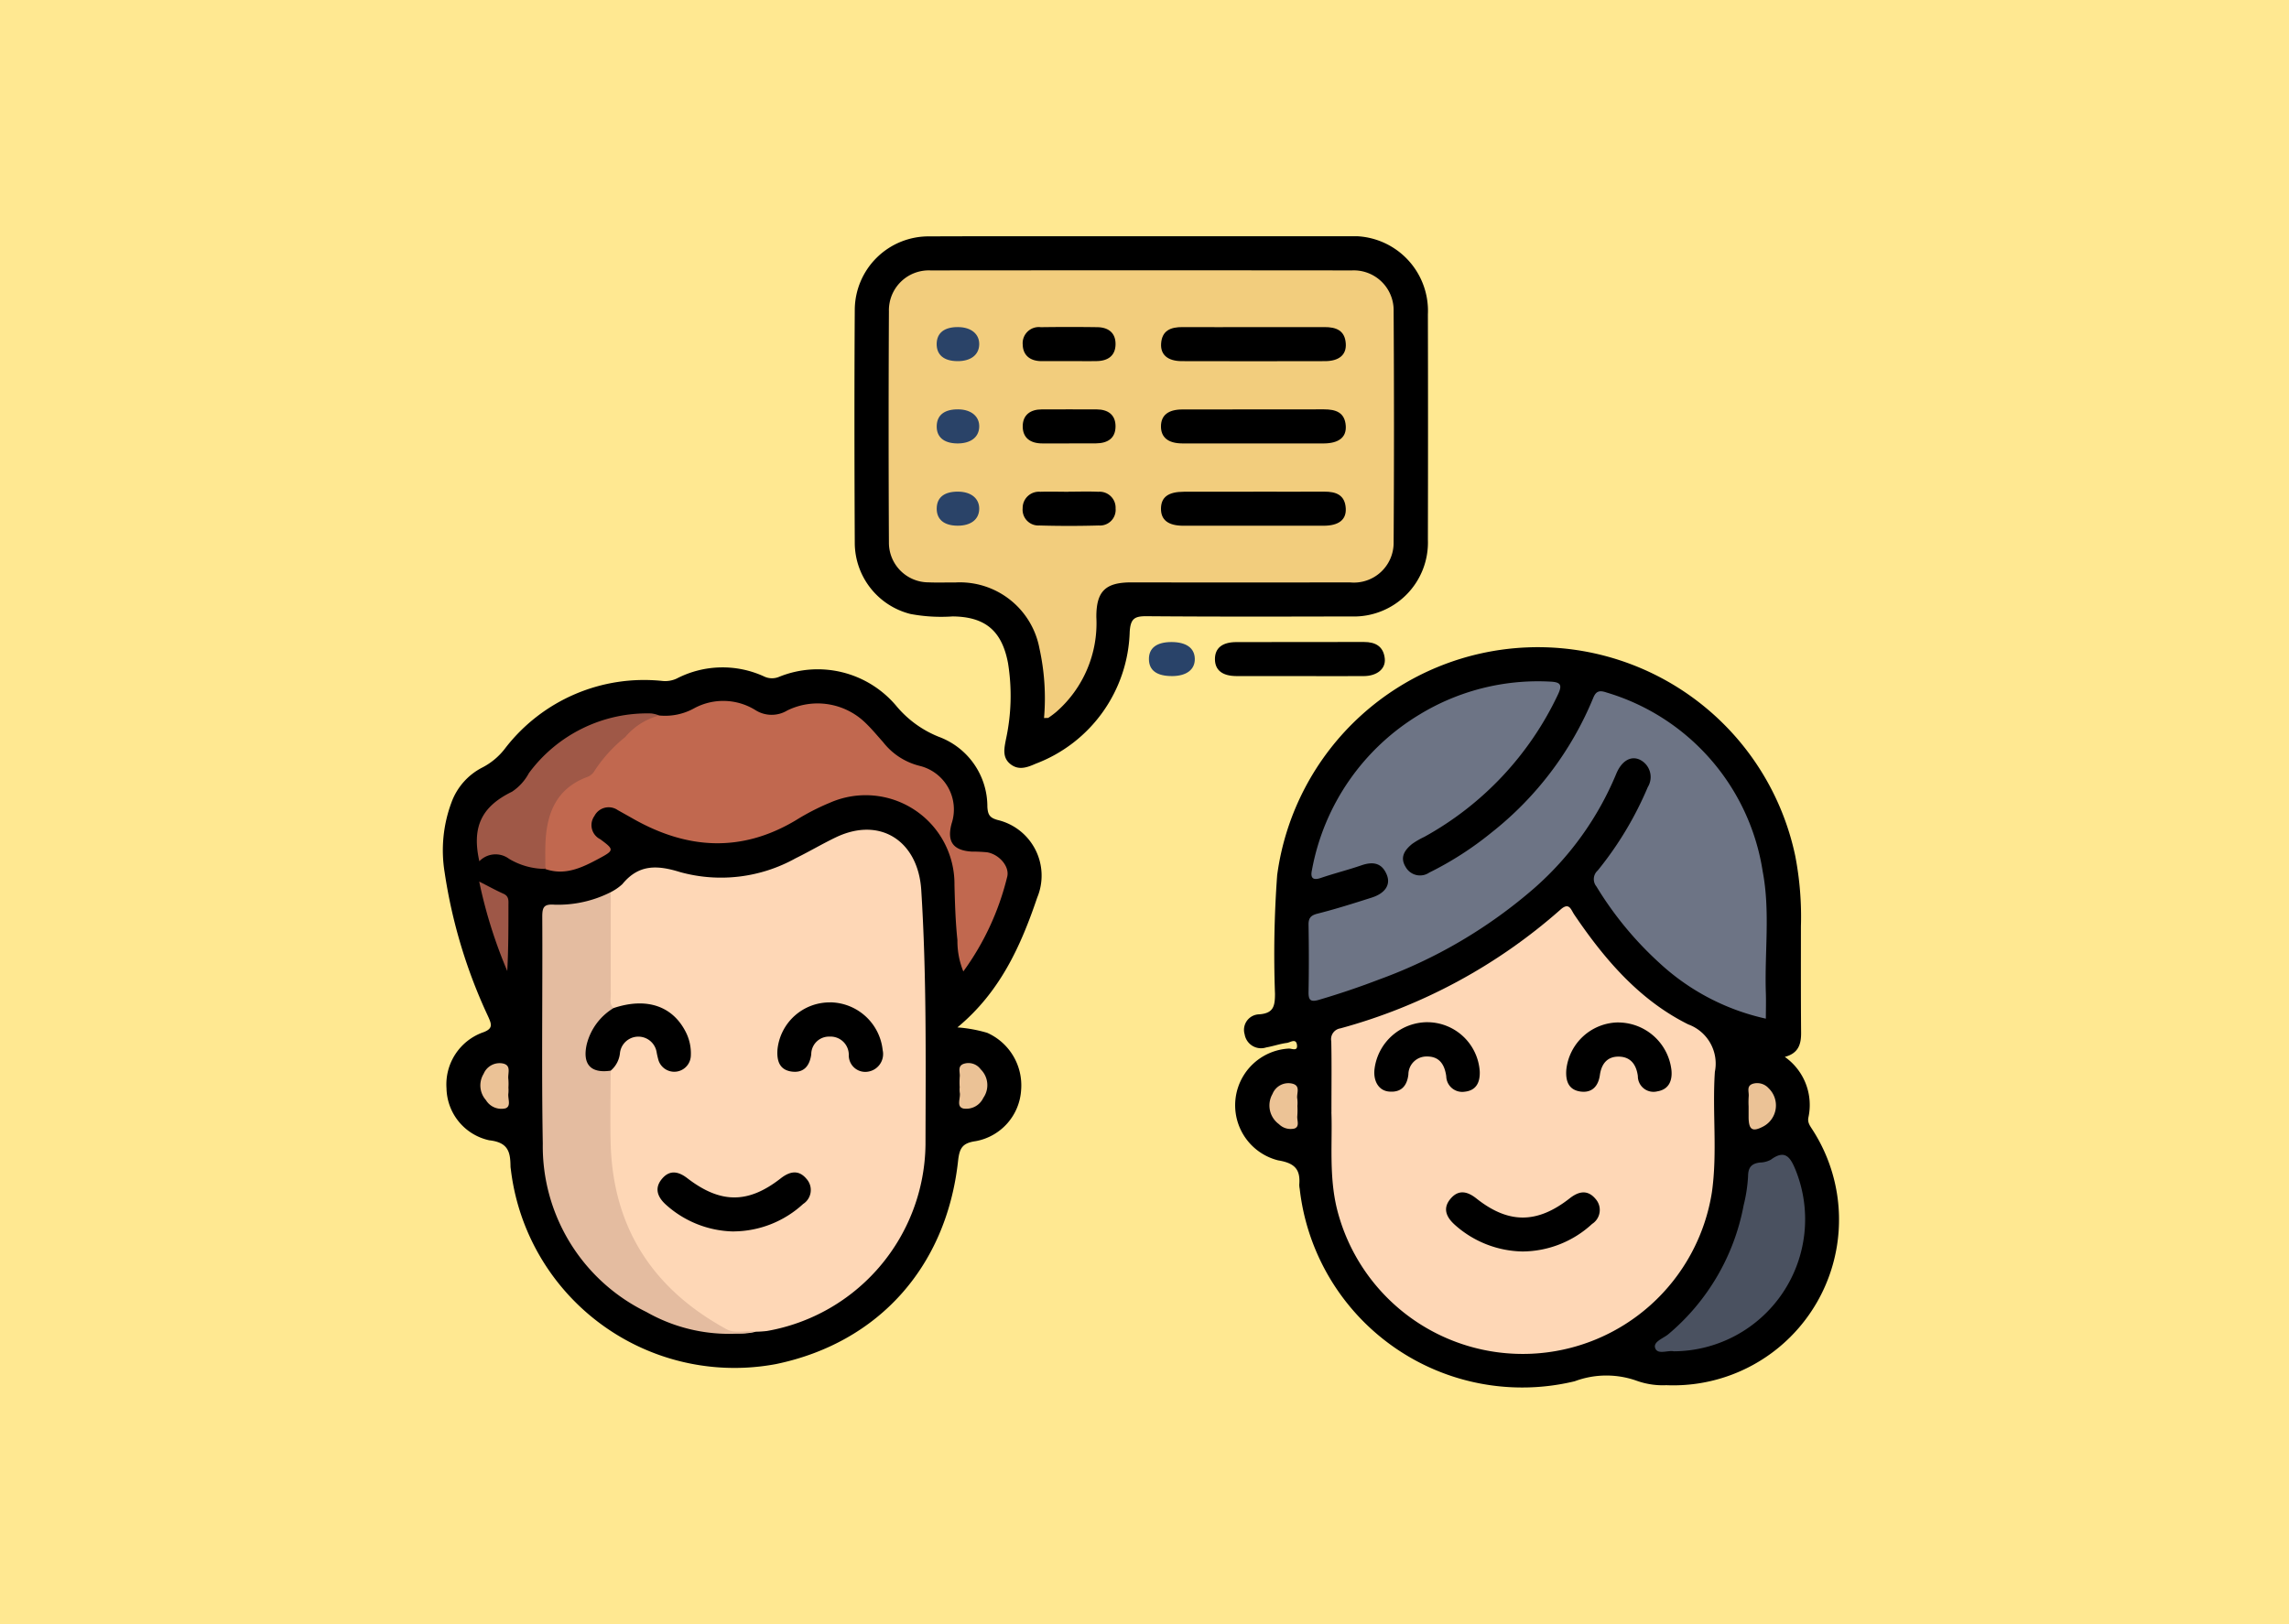 <svg xmlns="http://www.w3.org/2000/svg" xmlns:xlink="http://www.w3.org/1999/xlink" width="155" height="110" viewBox="0 0 155 110">
  <defs>
    <clipPath id="clip-path">
      <rect id="Rectangle_45257" data-name="Rectangle 45257" width="94.601" height="77.989" fill="none"/>
    </clipPath>
  </defs>
  <g id="_10" data-name="10" transform="translate(745 10269)">
    <g id="Group_174615" data-name="Group 174615" transform="translate(-1443 -14743.297)">
      <g id="Group_165391" data-name="Group 165391" transform="translate(698 4474.297)">
        <rect id="Rectangle_40797" data-name="Rectangle 40797" width="155" height="110" fill="#ffe891"/>
      </g>
    </g>
    <g id="Group_174934" data-name="Group 174934" transform="translate(-715 -10253)">
      <g id="Group_174933" data-name="Group 174933" clip-path="url(#clip-path)">
        <path id="Path_182586" data-name="Path 182586" d="M132.671,77.294a3.983,3.983,0,0,1,1.6,4.1c-.077.365.131.6.3.873a11.22,11.22,0,0,1-9.923,17.263,5.213,5.213,0,0,1-1.98-.291,6.117,6.117,0,0,0-4.22.024A15.163,15.163,0,0,1,99.824,86.234a1.514,1.514,0,0,1-.03-.286c.088-1.049-.321-1.463-1.435-1.646a3.846,3.846,0,0,1,.718-7.569c.2-.016.614.217.563-.235-.056-.491-.457-.18-.681-.15-.473.062-.931.224-1.4.306a1.125,1.125,0,0,1-1.463-.886,1.052,1.052,0,0,1,1-1.355c.955-.078,1.05-.554,1.055-1.373a73.293,73.293,0,0,1,.147-8.057,17.812,17.812,0,0,1,35.081-1.3,21.661,21.661,0,0,1,.385,4.773c0,2.4-.008,4.8.012,7.2.007.782-.181,1.4-1.106,1.64" transform="translate(-41.814 -21.716)"/>
        <path id="Path_182587" data-name="Path 182587" d="M34.839,76.345a9.626,9.626,0,0,1,2.007.366,3.893,3.893,0,0,1,2.3,3.865,3.752,3.752,0,0,1-3.071,3.472c-.925.13-1.105.488-1.2,1.347-.789,7.186-5.415,12.314-12.318,13.75A15.252,15.252,0,0,1,4.6,86.032c-.01-.1-.03-.19-.031-.286-.012-.969-.157-1.614-1.443-1.756A3.678,3.678,0,0,1,.235,80.474,3.743,3.743,0,0,1,2.658,76.7c.763-.259.63-.565.4-1.085A35.217,35.217,0,0,1,.108,65.841a9.266,9.266,0,0,1,.46-4.72,4.312,4.312,0,0,1,2.114-2.388,4.59,4.59,0,0,0,1.564-1.34,11.87,11.87,0,0,1,10.566-4.516,1.858,1.858,0,0,0,1.014-.159,6.747,6.747,0,0,1,5.927-.135,1.231,1.231,0,0,0,1,.021,6.95,6.95,0,0,1,7.94,1.968A7.228,7.228,0,0,0,33.56,56.66a5.034,5.034,0,0,1,3.3,4.752c.034.545.171.74.695.886a3.871,3.871,0,0,1,2.678,5.26c-1.116,3.293-2.524,6.406-5.4,8.785" transform="translate(0 -22.763)"/>
        <path id="Path_182588" data-name="Path 182588" d="M68.967,0q7.058,0,14.115,0a5.058,5.058,0,0,1,5.327,5.286q.017,7.633,0,15.266A5.012,5.012,0,0,1,83.2,25.749c-4.608.011-9.217.022-13.826-.015-.82-.007-1.1.151-1.157,1.058A9.854,9.854,0,0,1,61.86,35.72c-.556.244-1.149.484-1.721.03s-.413-1.094-.3-1.687a13.9,13.9,0,0,0,.139-5.147c-.411-2.193-1.541-3.145-3.749-3.168a11.222,11.222,0,0,1-2.864-.167A4.982,4.982,0,0,1,49.6,20.818c-.024-5.28-.034-10.561,0-15.842A5,5,0,0,1,54.66.009C59.429-.009,64.2,0,68.967,0" transform="translate(-21.719 0)"/>
        <path id="Path_182589" data-name="Path 182589" d="M98.785,51.208c-1.441,0-2.882.007-4.322,0-.955-.007-1.446-.409-1.446-1.151s.491-1.147,1.446-1.15c2.882-.007,5.763,0,8.644-.008.788,0,1.317.3,1.409,1.11.08.7-.511,1.19-1.408,1.2-1.441.012-2.882,0-4.322,0" transform="translate(-40.747 -21.42)"/>
        <path id="Path_182590" data-name="Path 182590" d="M86.625,51.212c-1.025,0-1.552-.378-1.565-1.132s.507-1.171,1.522-1.174c1,0,1.569.4,1.585,1.131s-.556,1.172-1.541,1.176" transform="translate(-37.261 -21.423)" fill="#294369"/>
        <path id="Path_182591" data-name="Path 182591" d="M107.046,94.7c0-1.792.021-3.3-.012-4.8a.742.742,0,0,1,.616-.876A37.264,37.264,0,0,0,122.534,81c.614-.562.726-.019.952.316,2.049,3.029,4.42,5.8,7.724,7.44a2.826,2.826,0,0,1,1.8,3.21c-.183,2.709.182,5.44-.2,8.146a12.967,12.967,0,0,1-25.38,1.182c-.566-2.276-.311-4.582-.387-6.589" transform="translate(-46.887 -35.376)" fill="#fed7b6"/>
        <path id="Path_182592" data-name="Path 182592" d="M135.269,76.49A15.521,15.521,0,0,1,128.04,72.7a23.466,23.466,0,0,1-4.248-5.164.782.782,0,0,1,.088-1.079,23.315,23.315,0,0,0,3.39-5.647,1.305,1.305,0,0,0-.538-1.858c-.607-.285-1.236.077-1.6.964a20.994,20.994,0,0,1-5.539,7.728,33.346,33.346,0,0,1-10.512,6.192q-2.013.773-4.081,1.38c-.591.172-.71,0-.7-.559.028-1.5.024-3.01,0-4.515-.007-.465.144-.647.615-.766,1.236-.312,2.454-.7,3.668-1.086.906-.291,1.283-.87,1.022-1.527-.329-.83-.942-.927-1.726-.657-.9.311-1.835.543-2.741.852-.557.19-.718-.007-.611-.519a15.577,15.577,0,0,1,7.305-10.557,15.418,15.418,0,0,1,8.784-2.221c.75.028.894.205.565.892a21.443,21.443,0,0,1-9.038,9.623,5.611,5.611,0,0,0-.828.479c-.5.41-.855.9-.435,1.571a1.113,1.113,0,0,0,1.6.368,22.286,22.286,0,0,0,4.184-2.688,22.538,22.538,0,0,0,6.918-9.151c.186-.452.419-.517.887-.357a15.029,15.029,0,0,1,10.582,12.114c.521,2.718.122,5.491.215,8.237.019.568,0,1.137,0,1.747" transform="translate(-45.691 -23.5)" fill="#6d7485"/>
        <path id="Path_182593" data-name="Path 182593" d="M147.316,124.019c-.393-.093-1.088.254-1.262-.212-.164-.439.556-.666.887-.946a15,15,0,0,0,5.1-8.732,10.439,10.439,0,0,0,.3-1.97c.005-.615.248-.859.807-.927a1.59,1.59,0,0,0,.733-.19c.973-.723,1.331-.151,1.676.692a8.942,8.942,0,0,1-8.244,12.284" transform="translate(-63.97 -48.499)" fill="#4a5160"/>
        <path id="Path_182594" data-name="Path 182594" d="M101.477,103.619a5.3,5.3,0,0,1-.006.669c-.037.294.183.709-.184.854a1.119,1.119,0,0,1-1.059-.293,1.563,1.563,0,0,1-.436-2.048,1.155,1.155,0,0,1,1.327-.7c.619.145.274.678.352,1.037a2.289,2.289,0,0,1,.006.477" transform="translate(-43.623 -44.713)" fill="#ecc396"/>
        <path id="Path_182595" data-name="Path 182595" d="M157.314,103.64a5.454,5.454,0,0,1,.005-.664c.039-.312-.188-.735.311-.877a1.037,1.037,0,0,1,1.037.309,1.614,1.614,0,0,1-.339,2.581c-.746.4-1,.248-1.014-.589,0-.253,0-.506,0-.76" transform="translate(-68.907 -44.708)" fill="#ebc296"/>
        <path id="Path_182596" data-name="Path 182596" d="M19.961,75.756a3.442,3.442,0,0,0,.786-.541c1.1-1.345,2.343-1.309,3.924-.815a10.382,10.382,0,0,0,7.81-.939c.918-.449,1.8-.975,2.72-1.416,3.005-1.441,5.578.246,5.788,3.57.364,5.756.3,11.513.287,17.271a12.976,12.976,0,0,1-10.728,12.589,7.524,7.524,0,0,1-.765.051c-2.07.5-3.567-.627-4.974-1.847A14.092,14.092,0,0,1,19.7,92.484a33.987,33.987,0,0,1,.092-4.583,15.241,15.241,0,0,0,.61-1.4,1.477,1.477,0,0,1,1.461-1.165,1.494,1.494,0,0,1,1.439,1.2,2.763,2.763,0,0,0,.2.538.81.81,0,0,0,.924.518.823.823,0,0,0,.65-.836,3.189,3.189,0,0,0-3.843-3.192c-.448.09-.908.4-1.359-.012a1.814,1.814,0,0,1-.215-1.01q-.019-2.852,0-5.7a1.689,1.689,0,0,1,.307-1.076" transform="translate(-8.606 -31.333)" fill="#fed7b6"/>
        <path id="Path_182597" data-name="Path 182597" d="M19.8,56.992a4.055,4.055,0,0,0,2.382-.5,4.13,4.13,0,0,1,4.131.137,2.05,2.05,0,0,0,2.153.023,4.652,4.652,0,0,1,5.326.87c.415.4.779.846,1.164,1.274a4.51,4.51,0,0,0,2.5,1.614,3.038,3.038,0,0,1,2.139,3.9c-.332,1.222.095,1.82,1.361,1.9A10.24,10.24,0,0,1,42,66.257c.819.137,1.567.986,1.347,1.706a18.16,18.16,0,0,1-2.959,6.363,5.452,5.452,0,0,1-.4-2.119c-.13-1.238-.168-2.487-.2-3.733a6.014,6.014,0,0,0-8.422-5.58,15.789,15.789,0,0,0-2.3,1.181c-3.722,2.233-7.41,1.983-11.083-.116-.333-.19-.669-.376-1-.562a1.084,1.084,0,0,0-1.576.4A1.064,1.064,0,0,0,15.8,65.37c.943.7.971.748-.1,1.32-1.118.6-2.276,1.167-3.616.7a5.289,5.289,0,0,1,2.187-6.224,4.02,4.02,0,0,0,1.366-1.141,13.4,13.4,0,0,1,2.839-2.682,1.361,1.361,0,0,1,1.32-.346" transform="translate(-5.156 -24.534)" fill="#c1684f"/>
        <path id="Path_182598" data-name="Path 182598" d="M16.583,91.143c0,1.629-.037,3.259,0,4.887.142,5.736,2.851,9.9,7.844,12.622.623.34,1.324.044,1.979.17a11.307,11.307,0,0,1-7.4-1.334A12.487,12.487,0,0,1,11.988,96.08c-.09-5.122-.008-10.246-.035-15.37,0-.665.13-.859.838-.808a7.876,7.876,0,0,0,3.8-.849c0,2.32-.008,4.64,0,6.961,0,.3-.1.645.194.89.057.4-.3.527-.509.73A3.726,3.726,0,0,0,15.231,89.3c-.292,1-.012,1.466,1.019,1.688a.543.543,0,0,1,.333.152" transform="translate(-5.233 -34.631)" fill="#e4bca0"/>
        <path id="Path_182599" data-name="Path 182599" d="M16.426,57.651a4.526,4.526,0,0,0-2.3,1.455,9.944,9.944,0,0,0-2.061,2.257.962.962,0,0,1-.486.441c-2.2.809-2.817,2.585-2.865,4.7-.012.512,0,1.024,0,1.536a4.794,4.794,0,0,1-2.462-.684,1.523,1.523,0,0,0-2.008.167c-.519-2.315.139-3.7,2.213-4.711A3.478,3.478,0,0,0,7.6,61.553a9.953,9.953,0,0,1,8.282-4.042,2.062,2.062,0,0,1,.542.14" transform="translate(-1.785 -25.193)" fill="#9f5847"/>
        <path id="Path_182600" data-name="Path 182600" d="M4.354,77.773C5,78.1,5.488,78.371,6,78.6c.394.175.335.5.336.809,0,1.468,0,2.936-.079,4.425a32.38,32.38,0,0,1-1.9-6.058" transform="translate(-1.907 -34.069)" fill="#9e5747"/>
        <path id="Path_182601" data-name="Path 182601" d="M6.4,101.31a2.273,2.273,0,0,1,0,.382c-.062.353.215.881-.2,1.028a1.222,1.222,0,0,1-1.322-.559,1.5,1.5,0,0,1-.156-1.78,1.171,1.171,0,0,1,1.236-.712c.692.1.379.678.438,1.069a3.807,3.807,0,0,1,.005.572" transform="translate(-1.973 -43.655)" fill="#ebc296"/>
        <path id="Path_182602" data-name="Path 182602" d="M62.227,101.252a5.459,5.459,0,0,1,.005-.672c.04-.316-.19-.746.307-.893a1.023,1.023,0,0,1,1.111.383,1.5,1.5,0,0,1,.177,1.938,1.273,1.273,0,0,1-1.351.718c-.507-.133-.162-.717-.244-1.091a1.815,1.815,0,0,1,0-.383" transform="translate(-27.244 -43.65)" fill="#ebc296"/>
        <path id="Path_182603" data-name="Path 182603" d="M64.217,34.437a15.657,15.657,0,0,0-.31-4.724,5.481,5.481,0,0,0-5.678-4.466c-.608-.005-1.218.019-1.825-.007a2.685,2.685,0,0,1-2.69-2.7q-.04-7.828,0-15.657a2.7,2.7,0,0,1,2.82-2.77q14.265-.014,28.53,0a2.7,2.7,0,0,1,2.827,2.764q.048,7.828,0,15.656a2.692,2.692,0,0,1-2.967,2.709q-7.4.013-14.793,0c-1.757,0-2.38.6-2.37,2.36a7.971,7.971,0,0,1-2.709,6.406,5.84,5.84,0,0,1-.533.4c-.042.029-.117.011-.305.022" transform="translate(-23.521 -1.799)" fill="#f2cd7d"/>
        <path id="Path_182604" data-name="Path 182604" d="M126.049,119.239a7.039,7.039,0,0,1-4.6-1.816c-.573-.52-.821-1.105-.285-1.747s1.135-.521,1.759-.026c2.175,1.725,4.11,1.72,6.319-.012.63-.494,1.228-.588,1.757.052a1.122,1.122,0,0,1-.242,1.683,7,7,0,0,1-4.707,1.866" transform="translate(-52.947 -50.481)"/>
        <path id="Path_182605" data-name="Path 182605" d="M115.839,94.728a3.566,3.566,0,0,1,3.523,3.349c.023.746-.253,1.278-1.023,1.358a1.083,1.083,0,0,1-1.246-1.049c-.111-.8-.471-1.351-1.324-1.336a1.225,1.225,0,0,0-1.24,1.219c-.095.805-.515,1.235-1.327,1.154-.707-.07-1.086-.754-.955-1.606a3.62,3.62,0,0,1,3.592-3.09" transform="translate(-49.16 -41.497)"/>
        <path id="Path_182606" data-name="Path 182606" d="M138.911,94.759A3.639,3.639,0,0,1,142.472,98c.067.729-.2,1.3-.956,1.423a1.06,1.06,0,0,1-1.321-1.036c-.1-.754-.47-1.292-1.263-1.315s-1.2.474-1.308,1.246c-.1.731-.509,1.213-1.279,1.123-.832-.1-1.05-.7-.995-1.471a3.581,3.581,0,0,1,3.561-3.215" transform="translate(-59.288 -41.51)"/>
        <path id="Path_182607" data-name="Path 182607" d="M31.018,116.834A7.024,7.024,0,0,1,26.394,115c-.578-.533-.766-1.133-.223-1.757.516-.593,1.1-.473,1.693-.017,2.25,1.731,4.117,1.737,6.324.013.628-.49,1.231-.6,1.761.049a1.122,1.122,0,0,1-.241,1.683,7.014,7.014,0,0,1-4.69,1.859" transform="translate(-11.323 -49.431)"/>
        <path id="Path_182608" data-name="Path 182608" d="M43.862,92.332a3.617,3.617,0,0,1,3.555,3.233,1.208,1.208,0,0,1-1.026,1.466,1.115,1.115,0,0,1-1.268-1.124,1.235,1.235,0,0,0-1.3-1.254,1.2,1.2,0,0,0-1.242,1.2c-.1.76-.492,1.281-1.327,1.167s-1.014-.743-.96-1.494a3.552,3.552,0,0,1,3.567-3.19" transform="translate(-17.647 -40.447)"/>
        <path id="Path_182609" data-name="Path 182609" d="M18.874,97.018c-1.352.2-1.916-.432-1.625-1.762a4.006,4.006,0,0,1,1.82-2.476c2.2-.737,3.958-.166,4.865,1.57a3.183,3.183,0,0,1,.368,1.664,1.122,1.122,0,0,1-2.189.3,5.531,5.531,0,0,1-.129-.561,1.254,1.254,0,0,0-2.476.032,1.8,1.8,0,0,1-.634,1.235" transform="translate(-7.523 -40.506)"/>
        <path id="Path_182610" data-name="Path 182610" d="M92.875,10.947c1.566,0,3.132.009,4.7,0,.8-.006,1.407.222,1.458,1.133.043.751-.463,1.171-1.412,1.173q-4.842.013-9.684,0c-.948,0-1.455-.423-1.411-1.174.053-.911.661-1.138,1.46-1.132,1.63.012,3.26,0,4.891,0" transform="translate(-37.902 -4.794)"/>
        <path id="Path_182611" data-name="Path 182611" d="M92.839,23.169c-1.63,0-3.26.007-4.891,0-.952-.006-1.438-.412-1.434-1.159s.492-1.14,1.45-1.141c3.2-.007,6.393,0,9.589-.007.8,0,1.412.205,1.475,1.117.053.774-.474,1.186-1.491,1.191-1.566.007-3.132,0-4.7,0" transform="translate(-37.899 -9.138)"/>
        <path id="Path_182612" data-name="Path 182612" d="M92.769,30.78c1.6,0,3.2.009,4.794,0,.8-.006,1.409.215,1.464,1.127.047.774-.476,1.18-1.5,1.181q-4.746.008-9.493,0c-1.035,0-1.53-.393-1.519-1.169s.5-1.13,1.556-1.133c1.566-.005,3.132,0,4.7,0" transform="translate(-37.899 -13.482)"/>
        <path id="Path_182613" data-name="Path 182613" d="M72.956,30.778c.671,0,1.344-.025,2.013.007a1.084,1.084,0,0,1,1.171,1.128A1.062,1.062,0,0,1,75,33.068q-2.011.057-4.026,0A1.069,1.069,0,0,1,69.847,31.9a1.1,1.1,0,0,1,1.191-1.115c.638-.021,1.278,0,1.917,0" transform="translate(-30.597 -13.479)"/>
        <path id="Path_182614" data-name="Path 182614" d="M73,23.169H71.175c-.793,0-1.332-.369-1.32-1.18.01-.755.527-1.122,1.279-1.124,1.246,0,2.492-.008,3.739,0,.74.006,1.259.348,1.267,1.128.007.836-.542,1.166-1.322,1.172-.607.005-1.214,0-1.821,0" transform="translate(-30.601 -9.138)"/>
        <path id="Path_182615" data-name="Path 182615" d="M72.955,13.249c-.607,0-1.214,0-1.821,0-.751,0-1.263-.368-1.281-1.124a1.094,1.094,0,0,1,1.224-1.175c1.278-.017,2.556-.019,3.834,0,.743.012,1.241.385,1.228,1.165s-.527,1.117-1.266,1.131c-.639.012-1.278,0-1.917,0" transform="translate(-30.6 -4.791)"/>
        <path id="Path_182616" data-name="Path 182616" d="M60.947,10.949c.881.008,1.441.475,1.421,1.183s-.583,1.131-1.481,1.123c-.916-.007-1.415-.43-1.4-1.184.017-.738.528-1.132,1.458-1.123" transform="translate(-26.06 -4.796)" fill="#2a4368"/>
        <path id="Path_182617" data-name="Path 182617" d="M60.935,30.781c.884.005,1.445.464,1.433,1.172s-.562,1.14-1.469,1.135-1.42-.42-1.409-1.172.518-1.141,1.445-1.135" transform="translate(-26.06 -13.484)" fill="#2a4368"/>
        <path id="Path_182618" data-name="Path 182618" d="M60.872,23.172c-.91-.011-1.409-.443-1.382-1.2.026-.734.539-1.121,1.472-1.108.874.012,1.436.491,1.406,1.2s-.6,1.119-1.5,1.109" transform="translate(-26.06 -9.14)" fill="#2a4368"/>
      </g>
    </g>
  </g>
</svg>

